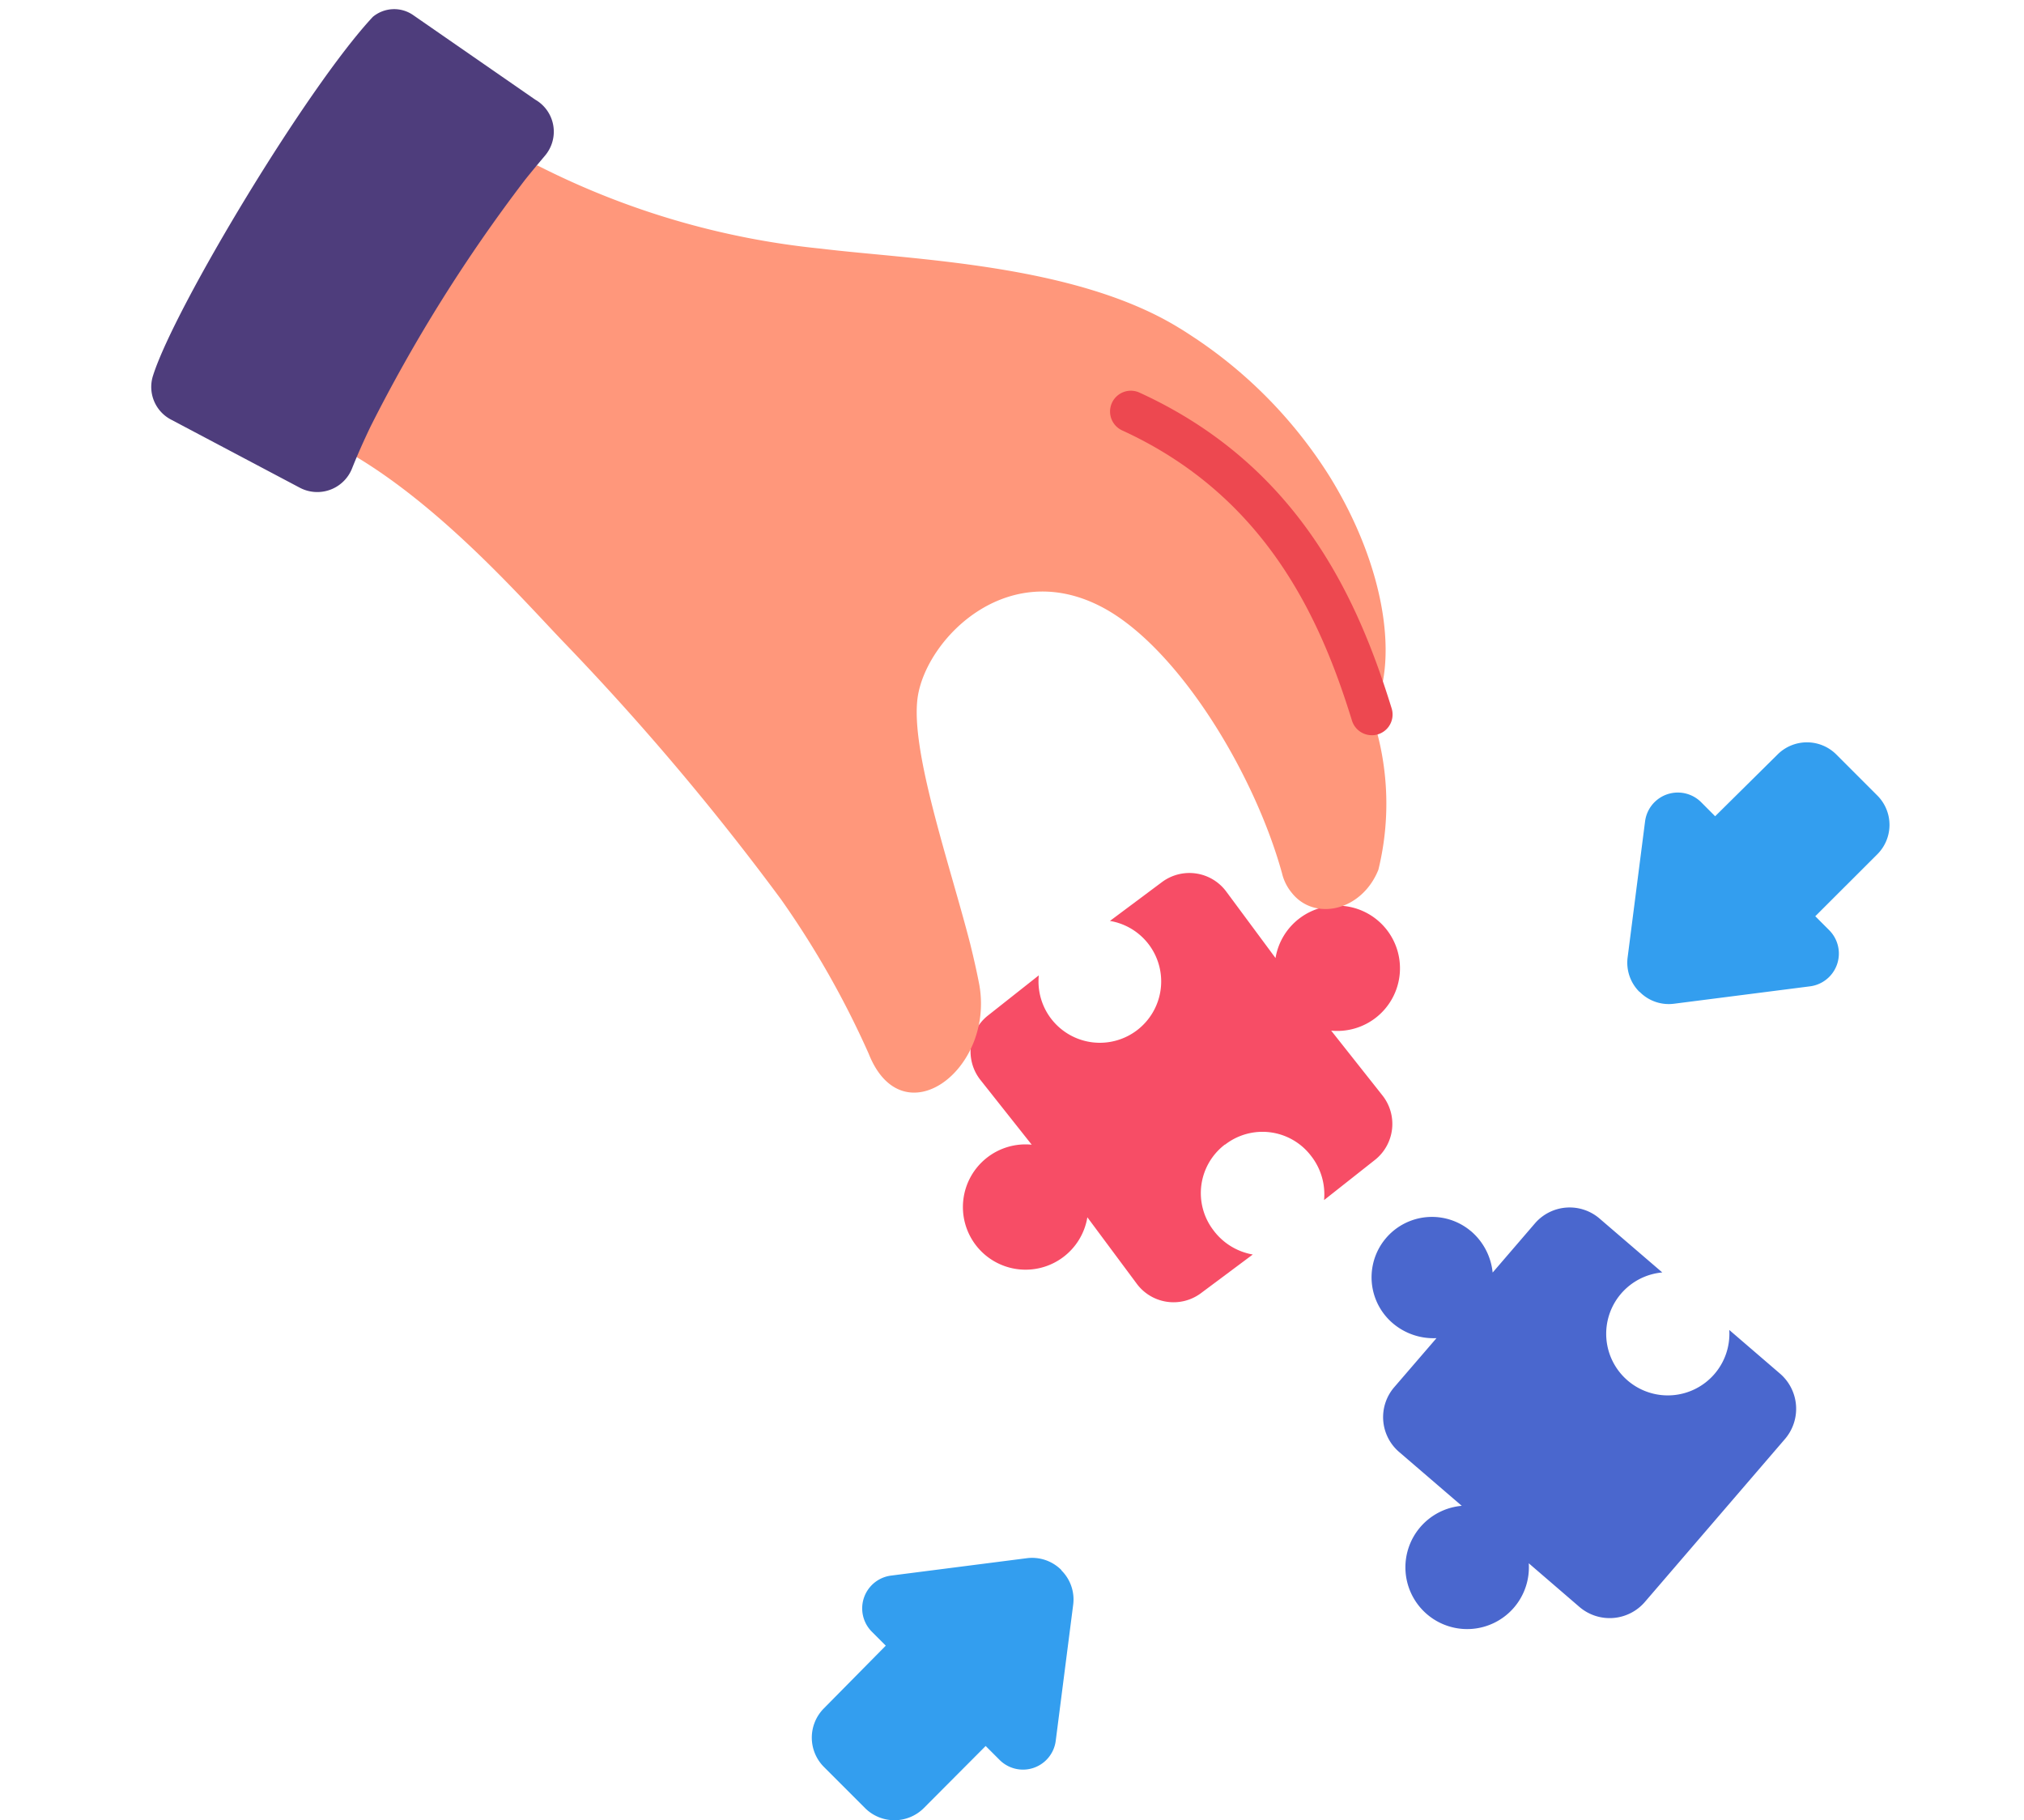 <svg xmlns="http://www.w3.org/2000/svg" width="85" height="76.446" viewBox="0 0 85 76.446">
  <g id="Grupo_54377" data-name="Grupo 54377" transform="translate(-390 -14085)">
    <g id="Grupo_8374" data-name="Grupo 8374" transform="translate(205.364 6166.547)">
      <path id="Trazado_2539" data-name="Trazado 2539" d="M231.068,7961.181a2.563,2.563,0,0,1,3.6.46,2.615,2.615,0,0,1,.557,1.869l2.153-1.7a1.929,1.929,0,0,0,.285-2.711l-2.14-2.705a2.631,2.631,0,1,0-2.337-3.048l-2.054-2.772a1.927,1.927,0,0,0-2.7-.429l-2.2,1.642a2.576,2.576,0,1,1-2.987,2.285l-2.152,1.7a1.928,1.928,0,0,0-.285,2.712l2.139,2.7a2.631,2.631,0,1,0,2.337,3.049l2.057,2.767a1.925,1.925,0,0,0,2.69.437h0l2.2-1.641a2.617,2.617,0,0,1-1.657-1.024,2.564,2.564,0,0,1,.483-3.592h.006Z" transform="translate(5.017 5.341)" fill="#f74d66"/>
      <path id="Trazado_2540" data-name="Trazado 2540" d="M244.368,7955.574a1.715,1.715,0,0,0,1.448.5l5.715-.731a1.388,1.388,0,0,0,.8-2.356l-.586-.587,2.609-2.605a1.745,1.745,0,0,0,0-2.462h0l-1.724-1.725a1.746,1.746,0,0,0-2.462-.007l-2.628,2.6-.586-.588a1.386,1.386,0,0,0-2.356.8l-.733,5.715a1.726,1.726,0,0,0,.495,1.447Z" transform="translate(9.125 4.531)" fill="#339eef"/>
      <path id="Trazado_2541" data-name="Trazado 2541" d="M225.129,7974.816a1.732,1.732,0,0,0-1.449-.5l-5.714.732a1.388,1.388,0,0,0-.8,2.355l.586.587-2.6,2.634a1.742,1.742,0,0,0,.007,2.463l1.725,1.726a1.747,1.747,0,0,0,2.463,0h0l2.6-2.61.586.586a1.387,1.387,0,0,0,2.356-.8l.733-5.716a1.721,1.721,0,0,0-.495-1.446Z" transform="translate(4.083 9.574)" fill="#339eef"/>
      <path id="Trazado_2543" data-name="Trazado 2543" d="M240.972,7947.483a11.654,11.654,0,0,1,.287,6.533c-.7,1.737-2.678,2.165-3.628.977a2.022,2.022,0,0,1-.419-.835c-1.135-4.105-4.187-9.167-7.249-11-4.143-2.463-7.684,1.115-8.051,3.609-.322,2.233,1.344,7,2.207,10.363.157.637.288,1.222.383,1.726.629,3.578-3.235,6.451-4.648,2.881a38.183,38.183,0,0,0-3.682-6.481,108.457,108.457,0,0,0-9.167-10.843c-1.7-1.779-4.988-5.521-8.653-7.729a12.776,12.776,0,0,1,1.3-6.793c1.926-3.562,6.128-5.276,6.281-5.461a33.579,33.579,0,0,0,11.915,3.5c3.856.471,10.671.637,15.047,3.332.235.139.453.288.68.436a19.333,19.333,0,0,1,5.644,5.81C241.591,7941.352,242.14,7945.383,240.972,7947.483Z" transform="translate(1.263 0.965)" fill="#ff977b"/>
      <path id="Trazado_2544" data-name="Trazado 2544" d="M249.72,7966.9l2.128,1.831a1.949,1.949,0,0,1,.208,2.749l-5.882,6.841a1.95,1.95,0,0,1-2.749.208l-2.127-1.832a2.593,2.593,0,1,1-2.814-2.413l-2.616-2.249a1.927,1.927,0,0,1-.235-2.715l1.79-2.078a2.633,2.633,0,0,1-1.846-.634,2.536,2.536,0,0,1,3.26-3.885l.044.035a2.626,2.626,0,0,1,.9,1.73l1.787-2.078a1.926,1.926,0,0,1,2.721-.175l2.616,2.248a2.587,2.587,0,1,0,2.814,2.417Z" transform="translate(7.54 7.407)" fill="#4a67ce"/>
      <path id="Trazado_2545" data-name="Trazado 2545" d="M236.318,7946.971a.873.873,0,0,1-.833-.618c-1.3-4.213-3.576-9.4-9.648-12.182a.873.873,0,0,1,.726-1.588c6.706,3.068,9.181,8.7,10.589,13.259a.87.87,0,0,1-.834,1.13Z" transform="translate(5.927 2.358)" fill="#ed4850"/>
      <g id="Grupo_8373" data-name="Grupo 8373" transform="translate(190.988 7918.833)">
        <path id="Trazado_2547" data-name="Trazado 2547" d="M200.194,7936.373c-.286.6-.542,1.173-.76,1.718a1.571,1.571,0,0,1-2.017.929,1.645,1.645,0,0,1-.177-.078l-5.416-2.865a1.548,1.548,0,0,1-.76-1.854c.918-2.89,6.493-12.139,9.232-15.064a1.4,1.4,0,0,1,1.693-.071l5.122,3.548a1.551,1.551,0,0,1,.578,2.117,1.588,1.588,0,0,1-.175.248c-.234.278-.512.609-.821.994A65.984,65.984,0,0,0,200.194,7936.373Z" transform="translate(-190.988 -7918.833)" fill="#4e3d7c"/>
      </g>
    </g>
    <rect id="Rectángulo_5465" data-name="Rectángulo 5465" width="85" height="76" transform="translate(390 14085)" fill="none"/>
  </g>
</svg>
